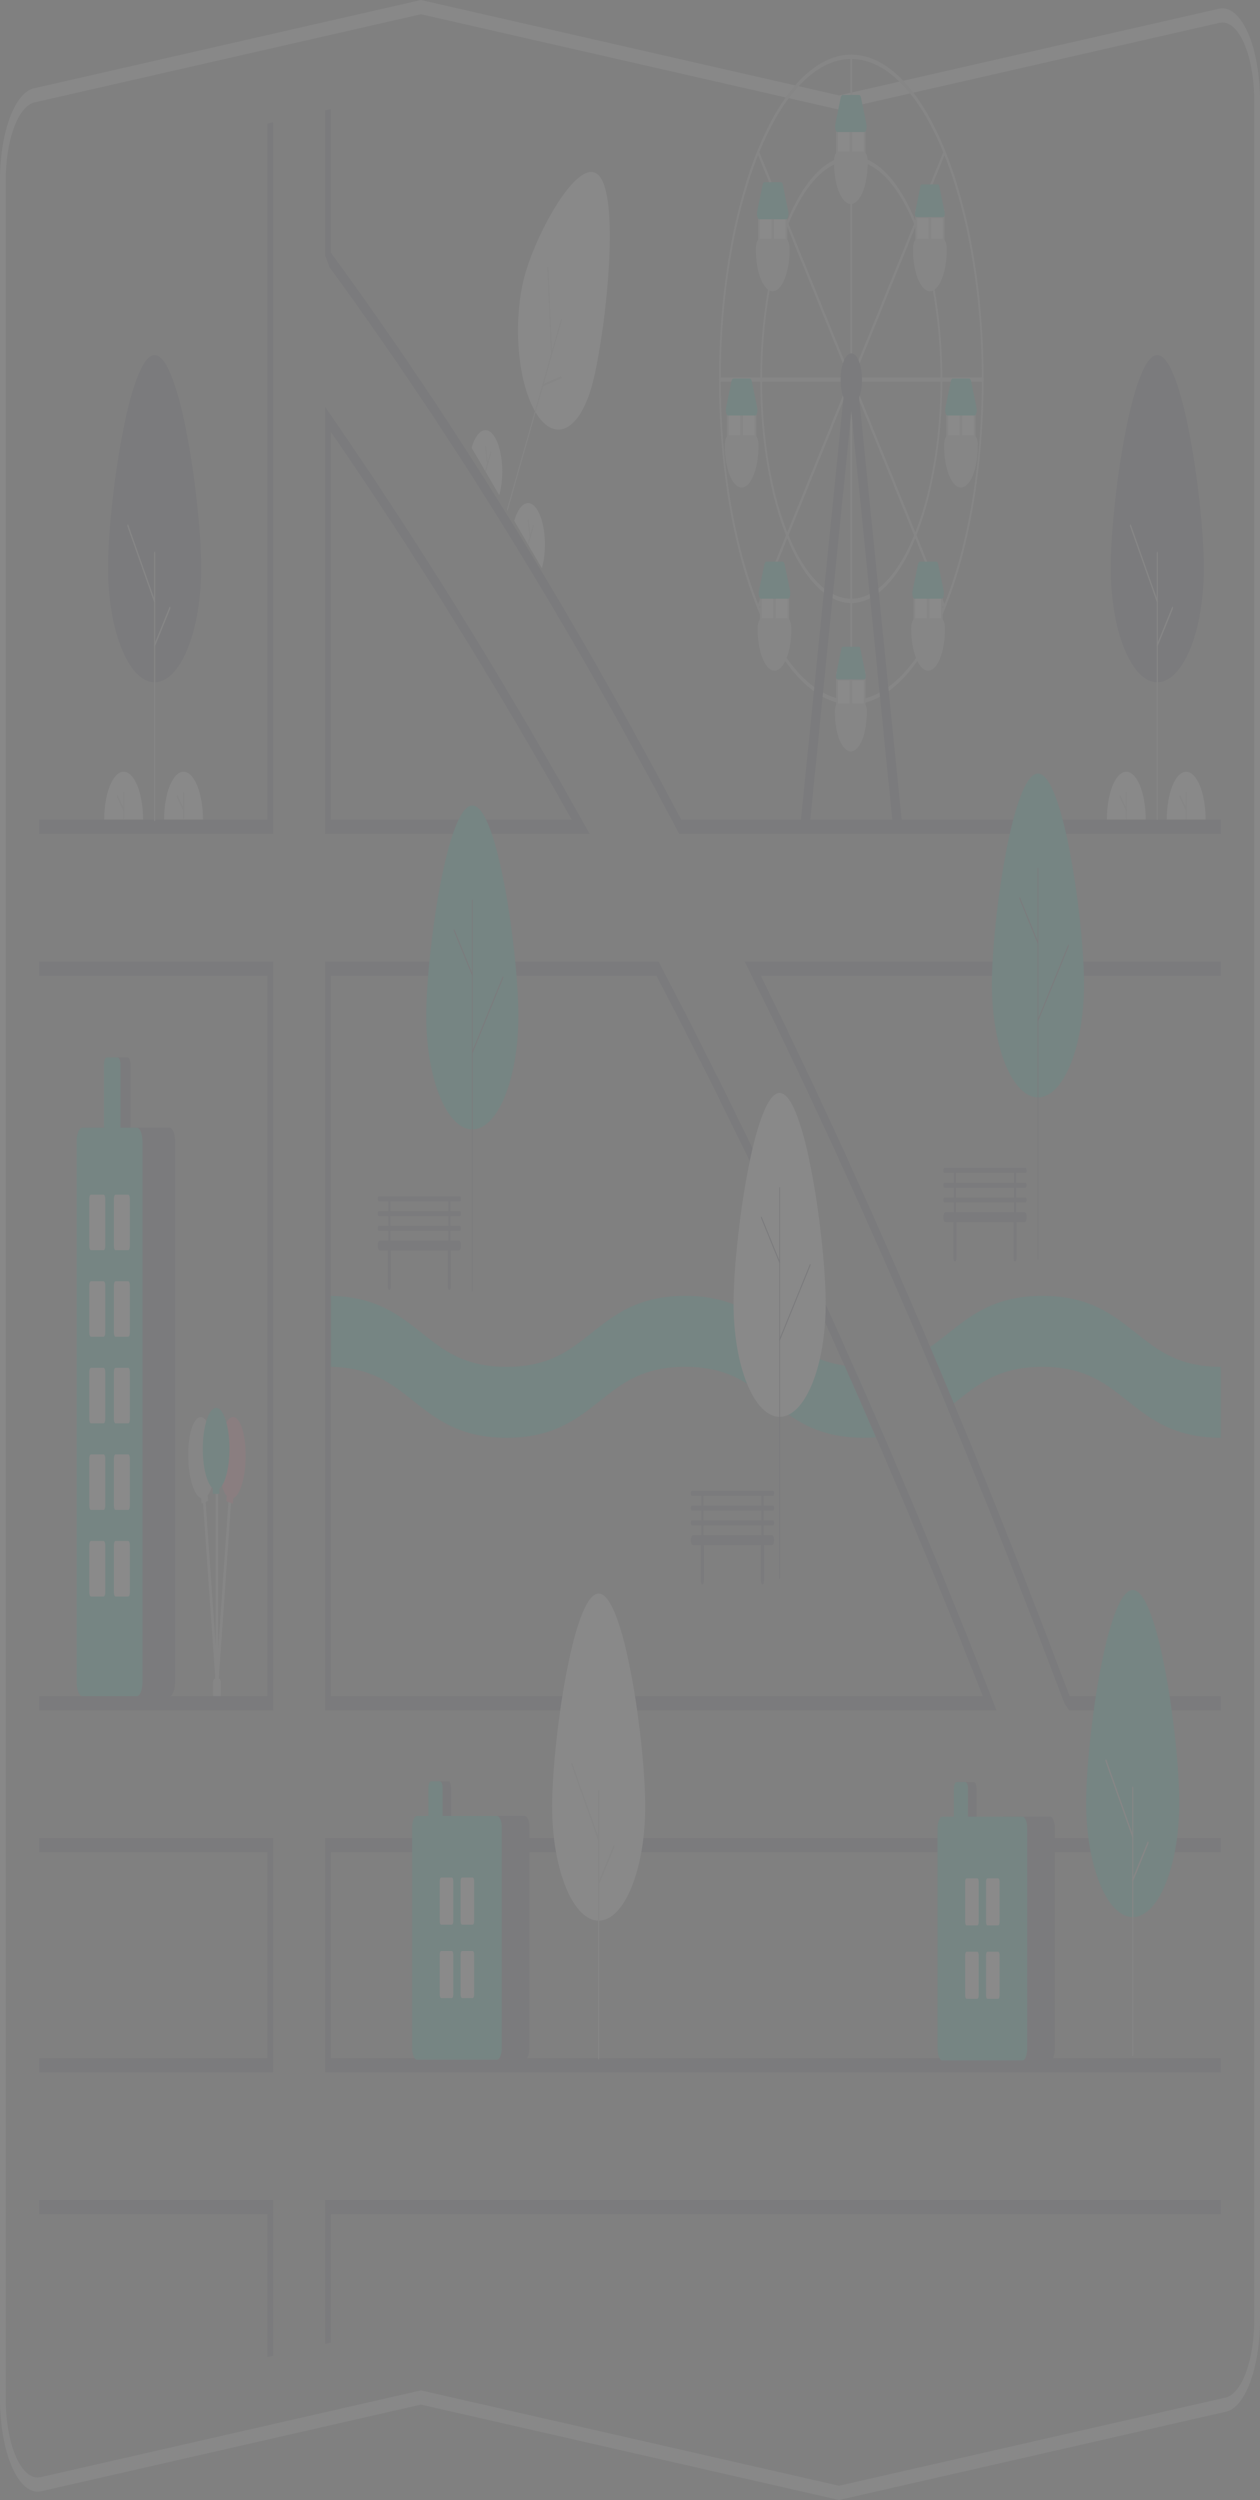 <svg width="366" height="726" viewBox="0 0 366 726" fill="none" xmlns="http://www.w3.org/2000/svg">
<rect x="0" y="0" width="366" height="726" fill="#808080" stroke="none"/>
<g opacity="0.08" clip-path="url(#clip0_7_390)">
<path d="M63.605 493.172H62.441C62.287 493.171 62.139 493.021 62.03 492.753C61.92 492.485 61.859 492.122 61.859 491.743V488.884C61.859 488.505 61.92 488.142 62.03 487.874C62.139 487.606 62.287 487.455 62.441 487.455H63.605C63.76 487.455 63.907 487.606 64.017 487.874C64.126 488.142 64.187 488.505 64.187 488.884V491.743C64.187 492.122 64.126 492.485 64.017 492.753C63.907 493.021 63.76 493.171 63.605 493.172Z" fill="#CCCCCC"/>
<path d="M63.045 490.022C63.023 490.022 63.001 490.018 62.979 490.008C62.929 489.987 62.881 489.942 62.837 489.875C62.794 489.808 62.757 489.721 62.728 489.619C62.698 489.517 62.677 489.402 62.666 489.279C62.655 489.157 62.654 489.031 62.662 488.908L66.5 434.077C66.518 433.829 66.575 433.609 66.659 433.464C66.743 433.32 66.846 433.263 66.947 433.305C67.048 433.348 67.138 433.487 67.198 433.692C67.257 433.897 67.281 434.151 67.264 434.4L63.427 489.231C63.411 489.452 63.365 489.653 63.295 489.797C63.225 489.942 63.136 490.022 63.045 490.022Z" fill="#CCCCCC"/>
<path d="M63.044 490.022C62.953 490.022 62.864 489.942 62.794 489.797C62.724 489.653 62.678 489.452 62.662 489.231L58.825 434.4C58.808 434.151 58.832 433.897 58.891 433.692C58.951 433.487 59.041 433.348 59.142 433.305C59.243 433.263 59.346 433.32 59.43 433.464C59.514 433.609 59.572 433.829 59.59 434.077L63.427 488.908C63.436 489.031 63.434 489.157 63.423 489.279C63.412 489.402 63.391 489.517 63.361 489.619C63.332 489.721 63.295 489.808 63.252 489.875C63.209 489.942 63.16 489.987 63.11 490.008C63.088 490.018 63.066 490.022 63.044 490.022Z" fill="#CCCCCC"/>
<path d="M71.306 424.691C71.68 418.184 70.265 412.313 68.145 411.579C66.025 410.844 64.003 415.523 63.629 422.03C63.313 427.518 64.273 432.54 65.853 434.424L65.763 435.988L67.682 436.653L67.772 435.089C69.502 434.353 70.99 430.179 71.306 424.691Z" fill="#FF6584"/>
<path d="M62.394 421.73C61.935 415.256 59.853 410.739 57.743 411.641C55.634 412.543 54.297 418.523 54.756 424.997C55.143 430.457 56.685 434.511 58.424 435.11L58.535 436.666L60.444 435.85L60.334 434.293C61.888 432.286 62.781 427.19 62.394 421.73Z" fill="#CCCCCC"/>
<path d="M63.023 488.884C62.92 488.884 62.822 488.784 62.749 488.605C62.676 488.426 62.635 488.184 62.635 487.931V431.565C62.635 431.439 62.644 431.314 62.664 431.198C62.683 431.081 62.711 430.975 62.748 430.886C62.783 430.796 62.827 430.725 62.874 430.677C62.921 430.629 62.972 430.604 63.023 430.604C63.074 430.604 63.125 430.629 63.172 430.677C63.22 430.725 63.263 430.796 63.299 430.886C63.335 430.975 63.363 431.081 63.383 431.198C63.402 431.314 63.411 431.439 63.411 431.565V487.931C63.411 488.184 63.37 488.426 63.297 488.605C63.225 488.784 63.126 488.884 63.023 488.884Z" fill="#CCCCCC"/>
<path d="M66.659 420.738C66.659 414.166 64.924 408.839 62.783 408.839C60.642 408.839 58.906 414.166 58.906 420.738C58.906 426.28 60.142 430.924 61.813 432.247V433.826H63.752V432.247C65.423 430.924 66.659 426.28 66.659 420.738Z" fill="#00BFA6"/>
<path d="M243.721 726L243.643 725.982L122.28 698.299L11.92 723.472C10.409 723.817 8.885 723.383 7.446 722.2C6.006 721.016 4.683 719.107 3.561 716.597C2.439 714.086 1.543 711.028 0.93 707.618C0.317 704.209 -6.5707e-06 700.522 -3.10149e-05 696.795V52.311C-0.011 45.627 1 39.175 2.834 34.235C4.668 29.295 7.19 26.225 9.902 25.634L122.28 0L122.358 0.018L243.721 27.701L354.079 2.528C355.591 2.183 357.115 2.617 358.554 3.8C359.994 4.984 361.317 6.893 362.439 9.403C363.56 11.914 364.457 14.972 365.07 18.382C365.683 21.791 366 25.478 366 29.205V673.688C366.011 680.373 365 686.824 363.166 691.765C361.332 696.705 358.81 699.775 356.098 700.366L243.721 726ZM122.28 694.159L122.358 694.177L243.72 721.86L355.943 696.262C358.237 695.762 360.372 693.164 361.923 688.984C363.475 684.803 364.331 679.345 364.321 673.688V29.205C364.321 26.051 364.053 22.932 363.534 20.047C363.016 17.162 362.257 14.574 361.308 12.45C360.359 10.325 359.239 8.71 358.021 7.709C356.803 6.707 355.514 6.34 354.235 6.632L243.721 31.841L243.643 31.823L122.28 4.14L10.057 29.738C7.763 30.238 5.628 32.836 4.077 37.016C2.525 41.196 1.669 46.655 1.679 52.311V696.795C1.679 699.949 1.947 703.068 2.466 705.953C2.984 708.838 3.743 711.426 4.692 713.55C5.641 715.675 6.761 717.29 7.979 718.292C9.197 719.293 10.486 719.66 11.765 719.368L122.28 694.159Z" fill="#E6E6E6"/>
<path d="M349.686 164.945C349.686 146.618 343.632 103.13 336.163 103.13C328.694 103.13 322.64 146.618 322.64 164.945C322.642 173.749 324.068 182.189 326.603 188.412C329.139 194.635 332.578 198.131 336.163 198.131C339.748 198.131 343.186 194.635 345.722 188.412C348.258 182.189 349.684 173.749 349.686 164.945Z" fill="#3F3D56"/>
<path d="M336.163 238.477C336.122 238.477 336.083 238.437 336.054 238.366C336.025 238.294 336.008 238.198 336.008 238.097V160.58C336.009 160.48 336.025 160.384 336.054 160.313C336.083 160.242 336.122 160.203 336.163 160.203C336.204 160.203 336.243 160.242 336.272 160.313C336.301 160.384 336.317 160.48 336.318 160.58V238.097C336.318 238.147 336.314 238.196 336.306 238.242C336.298 238.288 336.287 238.33 336.272 238.366C336.258 238.401 336.241 238.429 336.222 238.448C336.203 238.467 336.183 238.477 336.163 238.477Z" fill="#CCCCCC"/>
<path d="M336.163 175.063C336.141 175.063 336.119 175.052 336.099 175.029C336.078 175.007 336.061 174.973 336.046 174.932L328.268 152.908C328.242 152.832 328.228 152.733 328.231 152.633C328.234 152.533 328.253 152.439 328.284 152.374C328.315 152.308 328.356 152.275 328.396 152.282C328.437 152.289 328.475 152.335 328.502 152.411L336.28 174.435C336.299 174.49 336.312 174.557 336.316 174.629C336.32 174.701 336.316 174.775 336.304 174.841C336.291 174.907 336.271 174.963 336.247 175.003C336.222 175.042 336.193 175.063 336.163 175.063Z" fill="#CCCCCC"/>
<path d="M336.163 187.773C336.132 187.773 336.102 187.751 336.077 187.709C336.052 187.668 336.032 187.608 336.02 187.539C336.008 187.47 336.005 187.393 336.011 187.32C336.017 187.246 336.032 187.178 336.054 187.125L340.473 176.274C340.487 176.238 340.504 176.21 340.523 176.191C340.542 176.172 340.562 176.162 340.582 176.162C340.603 176.162 340.623 176.172 340.641 176.191C340.66 176.21 340.677 176.238 340.692 176.274C340.706 176.309 340.717 176.351 340.725 176.397C340.733 176.443 340.737 176.492 340.737 176.542C340.737 176.592 340.733 176.641 340.725 176.687C340.717 176.733 340.706 176.775 340.692 176.81L336.272 187.662C336.258 187.698 336.241 187.726 336.222 187.745C336.203 187.764 336.183 187.774 336.163 187.773Z" fill="#CCCCCC"/>
<path d="M321.516 237.974C321.516 234.297 322.111 230.771 323.169 228.171C324.228 225.571 325.664 224.111 327.161 224.111C328.659 224.111 330.095 225.571 331.154 228.171C332.212 230.771 332.807 234.297 332.807 237.974" fill="#F2F2F2"/>
<path d="M327.161 237.974C327.121 237.974 327.082 237.934 327.054 237.864C327.025 237.794 327.009 237.698 327.009 237.599V230.293C327.009 230.194 327.025 230.098 327.054 230.028C327.082 229.958 327.121 229.918 327.161 229.918C327.202 229.918 327.241 229.958 327.269 230.028C327.298 230.098 327.314 230.194 327.314 230.293V237.599C327.314 237.698 327.298 237.794 327.269 237.864C327.241 237.934 327.202 237.974 327.161 237.974Z" fill="#CCCCCC"/>
<path d="M327.161 235.463C327.125 235.463 327.09 235.431 327.062 235.373L325.231 231.514C325.216 231.482 325.203 231.443 325.194 231.399C325.185 231.355 325.18 231.307 325.178 231.258C325.177 231.209 325.179 231.16 325.186 231.113C325.192 231.066 325.202 231.023 325.215 230.986C325.228 230.948 325.244 230.918 325.262 230.895C325.28 230.873 325.299 230.86 325.319 230.856C325.339 230.852 325.359 230.858 325.378 230.874C325.397 230.889 325.415 230.913 325.43 230.945L327.261 234.804C327.285 234.854 327.301 234.92 327.309 234.995C327.317 235.069 327.315 235.147 327.305 235.219C327.294 235.29 327.274 235.352 327.249 235.396C327.223 235.44 327.193 235.463 327.161 235.463Z" fill="#CCCCCC"/>
<path d="M338.911 237.974C338.911 234.297 339.505 230.771 340.564 228.171C341.623 225.571 343.059 224.111 344.556 224.111C346.053 224.111 347.489 225.571 348.548 228.171C349.607 230.771 350.202 234.297 350.202 237.974" fill="#F2F2F2"/>
<path d="M344.556 237.974C344.516 237.974 344.477 237.934 344.448 237.864C344.42 237.794 344.404 237.698 344.404 237.599V230.293C344.404 230.194 344.42 230.098 344.448 230.028C344.477 229.958 344.516 229.918 344.556 229.918C344.597 229.918 344.635 229.958 344.664 230.028C344.693 230.098 344.709 230.194 344.709 230.293V237.599C344.709 237.698 344.693 237.794 344.664 237.864C344.635 237.934 344.597 237.974 344.556 237.974Z" fill="#CCCCCC"/>
<path d="M344.556 235.463C344.52 235.463 344.484 235.431 344.457 235.373L342.626 231.514C342.595 231.449 342.577 231.357 342.574 231.258C342.571 231.16 342.584 231.062 342.61 230.987C342.636 230.912 342.674 230.865 342.714 230.857C342.754 230.85 342.794 230.881 342.825 230.945L344.656 234.804C344.679 234.854 344.696 234.92 344.704 234.995C344.712 235.069 344.71 235.147 344.699 235.219C344.688 235.29 344.669 235.352 344.643 235.396C344.618 235.44 344.587 235.463 344.556 235.463Z" fill="#CCCCCC"/>
<path d="M171.812 112.455C175.521 99.418 180.015 61.096 174.703 51.982C169.39 42.868 156.282 66.415 152.573 79.452C150.792 85.717 150.097 93.462 150.641 100.984C151.185 108.507 152.924 115.191 155.474 119.566C158.025 123.942 161.179 125.65 164.243 124.317C167.306 122.983 170.029 118.717 171.812 112.455Z" fill="#F2F2F2"/>
<path d="M147.311 148.259C147.282 148.209 147.262 148.133 147.256 148.047C147.249 147.96 147.257 147.872 147.278 147.8L162.966 92.66C162.986 92.588 163.017 92.539 163.052 92.524C163.087 92.509 163.123 92.528 163.153 92.578C163.182 92.629 163.202 92.705 163.208 92.791C163.214 92.877 163.206 92.966 163.186 93.037L147.498 148.178C147.477 148.249 147.446 148.298 147.411 148.313C147.376 148.329 147.34 148.309 147.311 148.259Z" fill="#CCCCCC"/>
<path d="M160.145 103.151C160.129 103.124 160.116 103.089 160.106 103.048C160.096 103.007 160.09 102.962 160.088 102.915L159.013 77.758C159.009 77.671 159.02 77.584 159.042 77.516C159.064 77.448 159.097 77.405 159.132 77.396C159.168 77.387 159.203 77.413 159.231 77.468C159.258 77.523 159.276 77.602 159.28 77.689L160.355 102.846C160.358 102.909 160.353 102.972 160.341 103.029C160.33 103.085 160.312 103.132 160.29 103.164C160.268 103.196 160.242 103.212 160.216 103.21C160.191 103.207 160.166 103.187 160.145 103.151Z" fill="#CCCCCC"/>
<path d="M157.572 112.192C157.551 112.155 157.534 112.102 157.524 112.042C157.515 111.981 157.512 111.915 157.518 111.851C157.524 111.787 157.537 111.729 157.556 111.684C157.575 111.639 157.6 111.609 157.626 111.598L162.966 109.271C162.983 109.263 163.001 109.264 163.018 109.273C163.035 109.282 163.052 109.3 163.066 109.324C163.081 109.349 163.093 109.381 163.103 109.417C163.112 109.454 163.119 109.495 163.122 109.537C163.125 109.58 163.125 109.624 163.121 109.666C163.117 109.709 163.11 109.749 163.1 109.784C163.089 109.82 163.076 109.85 163.061 109.873C163.047 109.897 163.03 109.912 163.012 109.92L157.673 112.246C157.655 112.254 157.637 112.253 157.62 112.244C157.603 112.234 157.587 112.217 157.572 112.192Z" fill="#CCCCCC"/>
<path d="M136.994 130.028C137.739 127.421 138.875 125.646 140.153 125.093C141.431 124.54 142.745 125.254 143.809 127.079C144.872 128.903 145.598 131.689 145.826 134.825C146.054 137.961 145.766 141.191 145.026 143.806" fill="#F2F2F2"/>
<path d="M141.01 136.917C140.981 136.868 140.961 136.793 140.955 136.708C140.949 136.623 140.957 136.535 140.977 136.465L142.456 131.268C142.476 131.198 142.506 131.15 142.541 131.135C142.575 131.12 142.611 131.14 142.64 131.189C142.668 131.238 142.688 131.313 142.694 131.398C142.7 131.482 142.693 131.569 142.673 131.64L141.194 136.837C141.174 136.908 141.143 136.956 141.109 136.971C141.074 136.986 141.038 136.967 141.01 136.917Z" fill="#CCCCCC"/>
<path d="M141.518 135.131C141.492 135.087 141.473 135.021 141.465 134.946L140.944 129.967C140.939 129.925 140.938 129.882 140.941 129.84C140.943 129.797 140.949 129.757 140.958 129.72C140.967 129.683 140.978 129.651 140.992 129.625C141.006 129.599 141.022 129.58 141.039 129.57C141.056 129.559 141.073 129.557 141.091 129.563C141.108 129.569 141.125 129.583 141.14 129.605C141.155 129.627 141.168 129.656 141.178 129.69C141.188 129.724 141.196 129.763 141.2 129.805L141.722 134.784C141.729 134.848 141.727 134.916 141.718 134.978C141.708 135.041 141.691 135.094 141.669 135.132C141.647 135.17 141.62 135.19 141.593 135.19C141.566 135.19 141.54 135.169 141.518 135.131Z" fill="#CCCCCC"/>
<path d="M149.367 151.254C149.735 149.955 150.203 148.847 150.746 147.993C151.288 147.139 151.894 146.557 152.528 146.279C153.162 146 153.813 146.032 154.442 146.372C155.071 146.712 155.667 147.353 156.195 148.259C156.723 149.165 157.173 150.318 157.52 151.652C157.866 152.986 158.102 154.474 158.214 156.032C158.326 157.59 158.311 159.187 158.172 160.731C158.032 162.276 157.769 163.737 157.399 165.032" fill="#F2F2F2"/>
<path d="M153.383 158.143C153.354 158.093 153.335 158.018 153.329 157.933C153.322 157.848 153.33 157.761 153.35 157.69L154.829 152.493C154.849 152.422 154.88 152.374 154.914 152.359C154.949 152.344 154.985 152.363 155.013 152.413C155.042 152.462 155.062 152.538 155.068 152.622C155.074 152.707 155.066 152.795 155.046 152.865L153.567 158.062C153.547 158.133 153.517 158.181 153.482 158.196C153.447 158.211 153.412 158.192 153.383 158.143Z" fill="#CCCCCC"/>
<path d="M153.891 156.357C153.865 156.313 153.847 156.247 153.839 156.171L153.317 151.192C153.309 151.109 153.314 151.021 153.332 150.947C153.35 150.873 153.379 150.82 153.413 150.798C153.447 150.777 153.483 150.789 153.513 150.833C153.543 150.876 153.565 150.947 153.574 151.03L154.095 156.01C154.102 156.074 154.101 156.142 154.091 156.204C154.082 156.266 154.065 156.32 154.042 156.358C154.02 156.396 153.994 156.416 153.967 156.416C153.94 156.415 153.913 156.395 153.891 156.357Z" fill="#CCCCCC"/>
<path d="M247.909 396.821C250.893 403.55 253.857 410.327 256.802 417.152C256.047 417.255 255.262 417.338 254.456 417.4C253.319 417.492 252.135 417.534 250.893 417.534C237.267 417.534 230.351 412.041 223.67 406.724C217.324 401.685 211.332 396.924 199.027 396.924C186.718 396.924 180.726 401.685 174.385 406.724C167.699 412.041 160.783 417.534 147.157 417.534C133.526 417.534 126.614 412.041 119.929 406.724C113.731 401.798 107.868 397.141 96.126 396.934C95.849 396.924 95.572 396.924 95.287 396.924V376.315C95.568 376.315 95.849 376.315 96.126 376.325C109.203 376.541 115.968 381.92 122.514 387.114C128.86 392.163 134.852 396.924 147.157 396.924C159.461 396.924 165.454 392.163 171.799 387.114C178.485 381.807 185.397 376.315 199.027 376.315C212.654 376.315 219.565 381.807 226.251 387.114C231.551 391.329 236.608 395.348 245.303 396.553C246.138 396.677 247.003 396.759 247.909 396.821Z" fill="#00BFA6"/>
<path d="M354.638 396.924V417.534C341.007 417.534 334.095 412.041 327.41 406.724C321.065 401.685 315.072 396.924 302.768 396.924C290.459 396.924 284.466 401.685 278.121 406.724C277.777 407.002 277.428 407.27 277.08 407.548C276.484 408.022 275.88 408.496 275.267 408.96C272.951 403.385 270.626 397.858 268.292 392.38C268.943 391.988 269.572 391.576 270.194 391.154C272.044 389.896 273.777 388.516 275.54 387.114C282.225 381.807 289.137 376.315 302.768 376.315C316.398 376.315 323.31 381.807 329.995 387.114C336.341 392.163 342.333 396.924 354.638 396.924Z" fill="#00BFA6"/>
<path d="M169.176 238.427C145.684 196.415 120.966 156.577 95.715 120.026L94.447 118.192V242.157H171.262L169.176 238.427ZM96.126 238.036V125.415C120.147 160.307 143.669 198.167 166.101 238.036H96.126ZM288.071 493.191C277.911 467.254 267.488 441.908 256.802 417.152C253.856 410.32 250.892 403.543 247.909 396.821C229.709 355.767 210.909 316.722 191.511 279.687L191.284 279.254H94.447V496.684H289.439L288.071 493.191ZM96.126 492.562V283.376H190.709C209.414 319.103 227.612 356.828 245.303 396.553C248.375 403.447 251.426 410.396 254.456 417.4C265.048 441.842 275.393 466.897 285.49 492.562H96.126ZM288.071 493.191C277.911 467.254 267.488 441.908 256.802 417.152C253.856 410.32 250.892 403.543 247.909 396.821C229.709 355.767 210.909 316.722 191.511 279.687L191.284 279.254H94.447V496.684H289.439L288.071 493.191ZM96.126 492.562V283.376H190.709C209.414 319.103 227.612 356.828 245.303 396.553C248.375 403.447 251.426 410.396 254.456 417.4C265.048 441.842 275.393 466.897 285.49 492.562H96.126ZM169.176 238.427C145.684 196.415 120.966 156.577 95.715 120.026L94.447 118.192V242.157H171.262L169.176 238.427ZM96.126 238.036V125.415C120.147 160.307 143.669 198.167 166.101 238.036H96.126ZM169.176 238.427C145.684 196.415 120.966 156.577 95.715 120.026L94.447 118.192V242.157H171.262L169.176 238.427ZM96.126 238.036V125.415C120.147 160.307 143.669 198.167 166.101 238.036H96.126ZM288.071 493.191C277.911 467.254 267.488 441.908 256.802 417.152C253.856 410.32 250.892 403.543 247.909 396.821C229.709 355.767 210.909 316.722 191.511 279.687L191.284 279.254H94.447V496.684H289.439L288.071 493.191ZM96.126 492.562V283.376H190.709C209.414 319.103 227.612 356.828 245.303 396.553C248.375 403.447 251.426 410.396 254.456 417.4C265.048 441.842 275.393 466.897 285.49 492.562H96.126ZM11.363 533.781V537.903H77.661V597.67H11.363V601.792H79.339V533.781H11.363ZM94.447 638.889V680.654L96.126 680.273V643.011H354.638V638.889H94.447ZM354.638 537.903V533.781H94.447V601.792H354.638V597.67H96.126V537.903H354.638ZM197.873 238.036C165.669 177.036 131.659 122.011 96.126 73.418V31.683L94.447 32.065V74.122L95.74 77.612C131.128 126.073 165 180.929 197.076 241.725L197.302 242.157H354.638V238.036H197.873ZM77.661 238.036H11.363V242.157H79.339V35.507L77.661 35.888V238.036ZM354.638 279.254H216.321L218.13 282.902C235.16 317.31 251.881 353.802 268.292 392.38C270.626 397.862 272.951 403.389 275.267 408.96C286.8 436.628 298.107 465.2 309.189 494.675L310.572 496.684H354.638V492.562H310.678C299.717 463.379 288.517 435.041 277.08 407.548C274.793 402.046 272.498 396.581 270.194 391.153C254.137 353.325 237.738 317.399 220.996 283.376H354.638V279.254ZM11.363 638.889V643.011H77.661V684.477L79.339 684.096V638.889H11.363ZM11.363 279.254V283.376H77.661V492.562H11.363V496.684H79.339V279.254H11.363ZM169.176 238.427C145.684 196.415 120.966 156.577 95.715 120.026L94.447 118.192V242.157H171.262L169.176 238.427ZM96.126 238.036V125.415C120.147 160.307 143.669 198.167 166.101 238.036H96.126ZM288.071 493.191C277.911 467.254 267.488 441.908 256.802 417.152C253.856 410.32 250.892 403.543 247.909 396.821C229.709 355.767 210.909 316.722 191.511 279.687L191.284 279.254H94.447V496.684H289.439L288.071 493.191ZM96.126 492.562V283.376H190.709C209.414 319.103 227.612 356.828 245.303 396.553C248.375 403.447 251.426 410.396 254.456 417.4C265.048 441.842 275.393 466.897 285.49 492.562H96.126ZM169.176 238.427C145.684 196.415 120.966 156.577 95.715 120.026L94.447 118.192V242.157H171.262L169.176 238.427ZM96.126 238.036V125.415C120.147 160.307 143.669 198.167 166.101 238.036H96.126ZM288.071 493.191C277.911 467.254 267.488 441.908 256.802 417.152C253.856 410.32 250.892 403.543 247.909 396.821C229.709 355.767 210.909 316.722 191.511 279.687L191.284 279.254H94.447V496.684H289.439L288.071 493.191ZM96.126 492.562V283.376H190.709C209.414 319.103 227.612 356.828 245.303 396.553C248.375 403.447 251.426 410.396 254.456 417.4C265.048 441.842 275.393 466.897 285.49 492.562H96.126Z" fill="#3F3D56"/>
<path d="M213.081 378.595C213.081 360.447 219.072 317.382 226.463 317.382C233.854 317.382 239.846 360.447 239.846 378.595C239.846 387.31 238.436 395.669 235.926 401.831C233.417 407.994 230.013 411.456 226.463 411.456C222.914 411.456 219.51 407.994 217.001 401.831C214.491 395.669 213.081 387.31 213.081 378.595Z" fill="#F2F2F2"/>
<path d="M226.463 458.541C226.449 458.541 226.435 458.534 226.421 458.52C226.408 458.507 226.396 458.487 226.386 458.462C226.375 458.437 226.367 458.407 226.362 458.374C226.356 458.341 226.353 458.306 226.353 458.271V344.979C226.353 344.907 226.365 344.838 226.386 344.788C226.406 344.737 226.434 344.709 226.463 344.709C226.493 344.709 226.52 344.737 226.541 344.788C226.562 344.838 226.573 344.907 226.573 344.979V458.271C226.573 458.306 226.571 458.341 226.565 458.374C226.559 458.407 226.551 458.437 226.541 458.462C226.531 458.487 226.519 458.507 226.505 458.52C226.492 458.534 226.478 458.541 226.463 458.541Z" fill="#3F3D56"/>
<path d="M226.463 366.851C226.449 366.851 226.435 366.844 226.421 366.83C226.408 366.817 226.396 366.797 226.386 366.772L221.089 353.765C221.079 353.74 221.07 353.711 221.065 353.678C221.059 353.645 221.057 353.61 221.057 353.574C221.057 353.539 221.059 353.504 221.065 353.471C221.07 353.438 221.079 353.408 221.089 353.383C221.099 353.358 221.111 353.338 221.124 353.325C221.138 353.311 221.152 353.304 221.167 353.304C221.181 353.304 221.195 353.311 221.209 353.325C221.222 353.338 221.234 353.358 221.244 353.383L226.541 366.389C226.557 366.427 226.567 366.475 226.571 366.528C226.575 366.58 226.573 366.634 226.565 366.684C226.557 366.733 226.543 366.775 226.524 366.805C226.506 366.835 226.485 366.851 226.463 366.851Z" fill="#3F3D56"/>
<path d="M226.463 389.367C226.442 389.367 226.42 389.351 226.402 389.321C226.384 389.292 226.37 389.249 226.362 389.2C226.353 389.151 226.351 389.096 226.355 389.044C226.36 388.991 226.37 388.943 226.385 388.906L235.256 367.124C235.266 367.099 235.278 367.079 235.292 367.066C235.305 367.052 235.319 367.045 235.334 367.045C235.348 367.045 235.362 367.052 235.376 367.066C235.389 367.079 235.401 367.099 235.412 367.124C235.422 367.149 235.43 367.179 235.435 367.212C235.441 367.245 235.444 367.28 235.444 367.315C235.444 367.351 235.441 367.386 235.435 367.419C235.43 367.452 235.422 367.481 235.412 367.506L226.541 389.288C226.531 389.313 226.519 389.333 226.505 389.346C226.492 389.36 226.478 389.367 226.463 389.367Z" fill="#3F3D56"/>
<path d="M288.117 285.853C288.117 267.705 294.108 224.639 301.499 224.639C308.89 224.639 314.882 267.704 314.882 285.853C314.88 294.564 313.469 302.917 310.959 309.076C308.45 315.234 305.047 318.693 301.499 318.693C297.952 318.693 294.549 315.234 292.039 309.076C289.53 302.917 288.119 294.564 288.117 285.853Z" fill="#00BFA6"/>
<path d="M301.499 365.799C301.485 365.799 301.471 365.792 301.457 365.778C301.444 365.764 301.432 365.744 301.422 365.719C301.411 365.694 301.403 365.665 301.398 365.632C301.392 365.599 301.389 365.564 301.389 365.528V252.236C301.389 252.165 301.401 252.096 301.422 252.045C301.442 251.995 301.47 251.966 301.499 251.966C301.529 251.966 301.557 251.995 301.577 252.045C301.598 252.096 301.61 252.165 301.61 252.236V365.528C301.61 365.564 301.607 365.599 301.601 365.632C301.596 365.665 301.587 365.694 301.577 365.719C301.567 365.744 301.555 365.764 301.542 365.778C301.528 365.792 301.514 365.799 301.499 365.799Z" fill="#3F3D56"/>
<path d="M301.499 274.108C301.485 274.108 301.471 274.101 301.457 274.088C301.444 274.074 301.432 274.054 301.422 274.029L296.125 261.023C296.104 260.972 296.093 260.904 296.093 260.832C296.093 260.76 296.104 260.692 296.125 260.641C296.146 260.59 296.174 260.562 296.203 260.562C296.232 260.562 296.26 260.59 296.281 260.641L301.577 273.647C301.593 273.685 301.603 273.733 301.607 273.785C301.612 273.838 301.609 273.892 301.601 273.941C301.593 273.991 301.579 274.033 301.561 274.063C301.543 274.092 301.521 274.108 301.499 274.108Z" fill="#3F3D56"/>
<path d="M301.499 296.624C301.478 296.624 301.456 296.608 301.438 296.579C301.42 296.549 301.406 296.507 301.398 296.457C301.389 296.408 301.387 296.354 301.392 296.301C301.396 296.249 301.406 296.201 301.422 296.163L310.292 274.382C310.313 274.332 310.341 274.304 310.37 274.304C310.399 274.304 310.427 274.332 310.447 274.383C310.468 274.433 310.479 274.502 310.479 274.573C310.479 274.645 310.468 274.713 310.448 274.764L301.577 296.545C301.567 296.57 301.555 296.59 301.542 296.604C301.528 296.617 301.514 296.624 301.499 296.624Z" fill="#3F3D56"/>
<path d="M123.816 295.127C123.816 276.979 129.807 233.914 137.198 233.914C144.589 233.914 150.581 276.979 150.581 295.127C150.581 303.842 149.171 312.2 146.661 318.363C144.152 324.525 140.748 327.988 137.198 327.988C133.649 327.988 130.245 324.525 127.736 318.363C125.226 312.2 123.816 303.842 123.816 295.127Z" fill="#00BFA6"/>
<path d="M137.198 375.073C137.184 375.073 137.17 375.066 137.156 375.052C137.143 375.039 137.131 375.019 137.121 374.994C137.11 374.969 137.102 374.939 137.097 374.906C137.091 374.873 137.088 374.838 137.088 374.803V261.511C137.088 261.439 137.1 261.37 137.121 261.32C137.141 261.269 137.169 261.24 137.198 261.24C137.228 261.24 137.256 261.269 137.276 261.32C137.297 261.37 137.308 261.439 137.308 261.511V374.803C137.308 374.838 137.306 374.873 137.3 374.906C137.295 374.939 137.286 374.969 137.276 374.994C137.266 375.019 137.254 375.039 137.241 375.052C137.227 375.066 137.213 375.073 137.198 375.073Z" fill="#3F3D56"/>
<path d="M137.198 283.382C137.184 283.382 137.17 283.375 137.156 283.362C137.143 283.348 137.131 283.328 137.121 283.303L131.824 270.297C131.814 270.272 131.805 270.242 131.8 270.21C131.794 270.177 131.792 270.142 131.792 270.106C131.792 270.071 131.794 270.036 131.8 270.003C131.805 269.97 131.814 269.94 131.824 269.915C131.834 269.89 131.846 269.87 131.859 269.857C131.873 269.843 131.887 269.836 131.902 269.836C131.916 269.836 131.93 269.843 131.944 269.857C131.957 269.87 131.969 269.89 131.979 269.915L137.276 282.921C137.292 282.959 137.302 283.007 137.306 283.06C137.311 283.112 137.308 283.166 137.3 283.216C137.292 283.265 137.278 283.307 137.259 283.337C137.241 283.367 137.22 283.382 137.198 283.382Z" fill="#3F3D56"/>
<path d="M137.198 305.898C137.177 305.898 137.155 305.883 137.137 305.853C137.119 305.823 137.105 305.781 137.097 305.732C137.088 305.682 137.086 305.628 137.09 305.576C137.095 305.523 137.105 305.475 137.121 305.437L145.991 283.656C146.012 283.606 146.04 283.577 146.069 283.577C146.098 283.577 146.126 283.606 146.146 283.656C146.167 283.707 146.179 283.776 146.179 283.847C146.179 283.919 146.167 283.987 146.147 284.038L137.276 305.819C137.266 305.844 137.254 305.864 137.241 305.878C137.227 305.892 137.213 305.898 137.198 305.898Z" fill="#3F3D56"/>
<path d="M247.284 204.591C239.683 204.591 232.253 199.056 225.933 188.687C219.613 178.318 214.687 163.58 211.779 146.337C208.87 129.094 208.109 110.121 209.592 91.816C211.075 73.511 214.735 56.696 220.109 43.499C225.484 30.302 232.332 21.314 239.786 17.673C247.241 14.032 254.968 15.901 261.991 23.043C269.013 30.186 275.015 42.281 279.238 57.799C283.46 73.317 285.714 91.562 285.714 110.225C285.703 135.244 281.65 159.23 274.446 176.921C267.241 194.611 257.473 204.562 247.284 204.591ZM247.284 17.127C239.785 17.127 232.455 22.587 226.22 32.817C219.985 43.047 215.125 57.587 212.255 74.598C209.386 91.61 208.635 110.329 210.098 128.388C211.561 146.447 215.172 163.036 220.474 176.056C225.777 189.076 232.532 197.943 239.887 201.535C247.242 205.127 254.865 203.284 261.793 196.237C268.721 189.191 274.643 177.258 278.809 161.948C282.975 146.638 285.199 128.639 285.199 110.225C285.187 85.543 281.189 61.879 274.081 44.425C266.973 26.972 257.336 17.155 247.284 17.127Z" fill="#CCCCCC"/>
<path d="M247.284 103.259C247.215 103.259 247.15 103.192 247.102 103.073C247.053 102.955 247.026 102.793 247.026 102.626V16.493C247.026 16.326 247.053 16.164 247.102 16.046C247.15 15.927 247.215 15.86 247.284 15.86C247.352 15.86 247.418 15.927 247.466 16.046C247.515 16.164 247.542 16.326 247.542 16.493V102.626C247.542 102.793 247.515 102.955 247.466 103.073C247.418 103.192 247.352 103.259 247.284 103.259Z" fill="#CCCCCC"/>
<path d="M285.456 110.859H250.379C250.311 110.859 250.245 110.792 250.197 110.673C250.148 110.554 250.121 110.393 250.121 110.225C250.121 110.057 250.148 109.896 250.197 109.778C250.245 109.659 250.311 109.592 250.379 109.592H285.456C285.525 109.592 285.59 109.659 285.639 109.778C285.687 109.896 285.714 110.057 285.714 110.225C285.714 110.393 285.687 110.554 285.639 110.673C285.59 110.792 285.525 110.859 285.456 110.859Z" fill="#CCCCCC"/>
<path d="M244.189 110.859H209.128C209.06 110.859 208.994 110.792 208.946 110.673C208.897 110.554 208.87 110.393 208.87 110.225C208.87 110.057 208.897 109.896 208.946 109.778C208.994 109.659 209.06 109.592 209.128 109.592H244.189C244.257 109.592 244.323 109.659 244.371 109.778C244.42 109.896 244.447 110.057 244.447 110.225C244.447 110.393 244.42 110.554 244.371 110.673C244.323 110.792 244.257 110.859 244.189 110.859Z" fill="#CCCCCC"/>
<path d="M247.284 204.591C247.215 204.591 247.15 204.524 247.102 204.405C247.053 204.286 247.026 204.125 247.026 203.957V117.825C247.026 117.657 247.053 117.496 247.102 117.377C247.15 117.259 247.215 117.192 247.284 117.192C247.352 117.192 247.418 117.259 247.466 117.377C247.515 117.496 247.542 117.657 247.542 117.825V203.957C247.542 204.125 247.515 204.286 247.466 204.405C247.418 204.524 247.352 204.591 247.284 204.591Z" fill="#CCCCCC"/>
<path d="M249.558 105.712C249.507 105.712 249.457 105.675 249.415 105.606C249.372 105.536 249.339 105.437 249.32 105.321C249.3 105.206 249.295 105.078 249.305 104.955C249.315 104.833 249.34 104.72 249.376 104.631L274.07 43.994C274.119 43.876 274.184 43.81 274.252 43.811C274.32 43.811 274.386 43.878 274.434 43.996C274.482 44.115 274.51 44.275 274.51 44.443C274.51 44.61 274.483 44.771 274.435 44.89L249.74 105.527C249.716 105.586 249.688 105.632 249.657 105.664C249.625 105.696 249.592 105.712 249.558 105.712Z" fill="#CCCCCC"/>
<path d="M245.01 105.712C244.976 105.712 244.942 105.696 244.911 105.664C244.88 105.632 244.851 105.586 244.828 105.527L220.133 44.89C220.085 44.771 220.058 44.61 220.058 44.443C220.058 44.275 220.086 44.115 220.134 43.996C220.182 43.878 220.247 43.811 220.316 43.811C220.384 43.81 220.449 43.876 220.498 43.994L245.192 104.631C245.228 104.72 245.253 104.833 245.263 104.955C245.273 105.078 245.268 105.206 245.248 105.321C245.229 105.437 245.196 105.536 245.153 105.606C245.111 105.675 245.061 105.712 245.01 105.712Z" fill="#CCCCCC"/>
<path d="M274.252 176.642C274.219 176.642 274.185 176.626 274.154 176.594C274.122 176.562 274.094 176.515 274.07 176.456L249.376 115.82C249.328 115.701 249.301 115.54 249.301 115.372C249.301 115.205 249.328 115.044 249.376 114.926C249.425 114.807 249.49 114.74 249.558 114.74C249.626 114.74 249.692 114.806 249.74 114.924L274.435 175.561C274.471 175.649 274.495 175.762 274.505 175.885C274.515 176.008 274.51 176.135 274.491 176.251C274.471 176.367 274.438 176.465 274.396 176.535C274.353 176.605 274.303 176.642 274.252 176.642Z" fill="#CCCCCC"/>
<path d="M220.316 176.642C220.265 176.642 220.215 176.605 220.172 176.535C220.13 176.466 220.097 176.367 220.077 176.251C220.058 176.135 220.053 176.008 220.063 175.885C220.073 175.762 220.097 175.649 220.133 175.561L244.828 114.924C244.876 114.805 244.942 114.739 245.01 114.739C245.078 114.739 245.144 114.805 245.192 114.924C245.241 115.043 245.268 115.204 245.268 115.372C245.268 115.54 245.241 115.701 245.192 115.82L220.498 176.456C220.474 176.515 220.446 176.562 220.414 176.594C220.383 176.626 220.349 176.642 220.316 176.642Z" fill="#CCCCCC"/>
<path d="M247.284 175.141C242.055 175.141 236.944 171.334 232.596 164.201C228.249 157.068 224.86 146.929 222.859 135.068C220.858 123.206 220.335 110.153 221.355 97.561C222.375 84.969 224.893 73.402 228.59 64.323C232.287 55.244 236.998 49.062 242.126 46.557C247.255 44.052 252.57 45.338 257.401 50.251C262.232 55.164 266.361 63.485 269.266 74.16C272.171 84.835 273.721 97.386 273.721 110.225C273.713 127.436 270.925 143.936 265.969 156.106C261.013 168.276 254.293 175.122 247.284 175.141ZM247.284 46.576C242.157 46.576 237.146 50.309 232.883 57.303C228.62 64.297 225.298 74.238 223.336 85.868C221.374 97.498 220.861 110.296 221.861 122.643C222.861 134.989 225.33 146.331 228.955 155.232C232.58 164.134 237.199 170.196 242.227 172.651C247.255 175.107 252.467 173.847 257.204 169.029C261.94 164.212 265.988 156.054 268.837 145.587C271.685 135.12 273.205 122.814 273.205 110.225C273.197 93.35 270.464 77.172 265.605 65.24C260.745 53.307 254.156 46.595 247.284 46.576Z" fill="#CCCCCC"/>
<path d="M247.284 117.825C248.993 117.825 250.379 114.423 250.379 110.225C250.379 106.028 248.993 102.625 247.284 102.625C245.575 102.625 244.189 106.028 244.189 110.225C244.189 114.423 245.575 117.825 247.284 117.825Z" fill="#3F3D56"/>
<path d="M235.301 238.597L232.583 238.791L245.854 107.252L248.321 109.1L235.301 238.597Z" fill="#3F3D56"/>
<path d="M259.266 238.597L261.985 238.791L248.713 107.252L246.247 109.1L259.266 238.597Z" fill="#3F3D56"/>
<path d="M251.411 35.493H242.899V46.893H251.411V35.493Z" fill="#CCCCCC"/>
<path d="M246.768 38.026H243.415V46.893H246.768V38.026Z" fill="white"/>
<path d="M250.895 38.026H247.542V46.893H250.895V38.026Z" fill="white"/>
<path d="M247.155 59.243C245.856 59.239 244.61 57.97 243.691 55.714C242.773 53.459 242.256 50.4 242.255 47.21V46.893C242.255 46.137 242.377 45.413 242.595 44.879C242.812 44.344 243.107 44.044 243.415 44.043H250.895C251.203 44.044 251.498 44.344 251.715 44.879C251.933 45.413 252.055 46.137 252.056 46.893V47.21C252.054 50.4 251.537 53.459 250.619 55.714C249.7 57.97 248.454 59.239 247.155 59.243Z" fill="#CCCCCC"/>
<path d="M251.092 38.343H243.218C243.108 38.343 243 38.274 242.904 38.143C242.808 38.011 242.727 37.822 242.67 37.592C242.612 37.362 242.579 37.1 242.574 36.831C242.569 36.561 242.592 36.293 242.641 36.052L244.189 28.452C244.242 28.188 244.324 27.966 244.426 27.812C244.528 27.657 244.646 27.576 244.766 27.576H249.544C249.664 27.576 249.782 27.657 249.884 27.812C249.986 27.966 250.068 28.188 250.121 28.452L251.669 36.052C251.718 36.293 251.741 36.561 251.736 36.831C251.731 37.1 251.698 37.362 251.64 37.592C251.583 37.822 251.502 38.011 251.406 38.143C251.31 38.274 251.202 38.343 251.092 38.343Z" fill="#00BFA6"/>
<path d="M274.366 60.826H265.854V72.226H274.366V60.826Z" fill="#CCCCCC"/>
<path d="M269.723 63.359H266.37V72.226H269.723V63.359Z" fill="white"/>
<path d="M273.85 63.359H270.497V72.226H273.85V63.359Z" fill="white"/>
<path d="M270.11 84.576C268.811 84.572 267.565 83.303 266.647 81.047C265.728 78.791 265.211 75.733 265.21 72.543V72.226C265.21 71.47 265.332 70.746 265.55 70.212C265.768 69.677 266.063 69.377 266.37 69.376H273.85C274.158 69.377 274.453 69.677 274.67 70.212C274.888 70.746 275.01 71.47 275.011 72.226V72.543C275.009 75.733 274.492 78.791 273.574 81.047C272.655 83.303 271.409 84.572 270.11 84.576Z" fill="#CCCCCC"/>
<path d="M267.721 53.543C267.649 53.542 267.578 53.591 267.517 53.684C267.456 53.777 267.407 53.91 267.375 54.068L265.827 61.668C265.798 61.813 265.784 61.974 265.787 62.135C265.79 62.297 265.809 62.454 265.844 62.592C265.879 62.73 265.927 62.844 265.985 62.922C266.042 63.001 266.107 63.043 266.173 63.043H274.047C274.113 63.043 274.178 63.001 274.235 62.922C274.293 62.844 274.342 62.73 274.376 62.592C274.411 62.454 274.431 62.297 274.434 62.135C274.437 61.974 274.423 61.813 274.393 61.668L272.846 54.068C272.814 53.91 272.764 53.777 272.703 53.684C272.642 53.591 272.571 53.542 272.5 53.543H267.721Z" fill="#00BFA6"/>
<path d="M283.393 117.825H274.882V129.225H283.393V117.825Z" fill="#CCCCCC"/>
<path d="M278.751 120.359H275.398V129.225H278.751V120.359Z" fill="white"/>
<path d="M282.877 120.359H279.524V129.225H282.877V120.359Z" fill="white"/>
<path d="M279.137 141.575C277.838 141.571 276.593 140.302 275.674 138.046C274.755 135.791 274.238 132.732 274.237 129.542V129.225C274.237 128.469 274.36 127.745 274.577 127.211C274.795 126.677 275.09 126.376 275.398 126.375H282.877C283.185 126.376 283.48 126.677 283.698 127.211C283.915 127.745 284.038 128.469 284.038 129.225V129.542C284.037 132.732 283.52 135.791 282.601 138.046C281.682 140.302 280.437 141.571 279.137 141.575Z" fill="#CCCCCC"/>
<path d="M283.074 120.675H275.201C275.091 120.675 274.982 120.606 274.886 120.475C274.79 120.343 274.71 120.154 274.652 119.924C274.594 119.695 274.561 119.433 274.556 119.163C274.551 118.893 274.575 118.625 274.624 118.384L276.171 110.784C276.225 110.52 276.307 110.298 276.409 110.144C276.511 109.989 276.628 109.908 276.748 109.909H281.527C281.647 109.908 281.764 109.989 281.866 110.144C281.968 110.298 282.05 110.52 282.104 110.784L283.651 118.384C283.7 118.625 283.723 118.893 283.718 119.163C283.714 119.433 283.681 119.695 283.623 119.924C283.565 120.154 283.484 120.343 283.388 120.475C283.292 120.606 283.184 120.675 283.074 120.675Z" fill="#00BFA6"/>
<path d="M273.85 171.025H265.339V182.424H273.85V171.025Z" fill="#CCCCCC"/>
<path d="M269.207 173.558H265.854V182.424H269.207V173.558Z" fill="white"/>
<path d="M273.334 173.558H269.981V182.424H273.334V173.558Z" fill="white"/>
<path d="M269.594 194.774C268.295 194.771 267.049 193.502 266.131 191.246C265.212 188.99 264.695 185.931 264.694 182.741V182.424C264.694 181.669 264.816 180.944 265.034 180.41C265.252 179.876 265.547 179.575 265.854 179.574H273.334C273.642 179.575 273.937 179.876 274.154 180.41C274.372 180.944 274.494 181.669 274.495 182.424V182.741C274.493 185.931 273.977 188.99 273.058 191.246C272.139 193.502 270.894 194.771 269.594 194.774Z" fill="#CCCCCC"/>
<path d="M273.531 173.874H265.657C265.547 173.874 265.439 173.806 265.343 173.674C265.247 173.543 265.167 173.353 265.109 173.124C265.051 172.894 265.018 172.632 265.013 172.362C265.008 172.093 265.031 171.824 265.081 171.583L266.628 163.983C266.681 163.719 266.764 163.498 266.866 163.343C266.968 163.188 267.085 163.107 267.205 163.108H271.984C272.103 163.107 272.221 163.188 272.323 163.343C272.425 163.498 272.507 163.719 272.56 163.983L274.108 171.583C274.157 171.824 274.18 172.093 274.175 172.362C274.17 172.632 274.138 172.894 274.08 173.124C274.022 173.353 273.941 173.543 273.845 173.674C273.749 173.806 273.641 173.874 273.531 173.874Z" fill="#00BFA6"/>
<path d="M220.202 72.226H228.714V60.826H220.202V72.226Z" fill="#CCCCCC"/>
<path d="M224.845 72.226H228.198V63.359H224.845V72.226Z" fill="white"/>
<path d="M220.718 72.226H224.071V63.359H220.718V72.226Z" fill="white"/>
<path d="M224.458 84.576C223.159 84.572 221.913 83.303 220.994 81.047C220.076 78.791 219.559 75.733 219.557 72.543V72.226C219.558 71.47 219.68 70.746 219.898 70.212C220.115 69.677 220.41 69.377 220.718 69.376H228.198C228.505 69.377 228.8 69.677 229.018 70.212C229.236 70.746 229.358 71.47 229.358 72.226V72.543C229.357 75.733 228.84 78.791 227.921 81.047C227.003 83.303 225.757 84.572 224.458 84.576Z" fill="#CCCCCC"/>
<path d="M228.395 63.676H220.521C220.411 63.676 220.303 63.607 220.207 63.476C220.111 63.344 220.03 63.155 219.972 62.925C219.915 62.696 219.882 62.434 219.877 62.164C219.872 61.894 219.895 61.626 219.944 61.385L221.492 53.785C221.545 53.521 221.627 53.299 221.729 53.145C221.831 52.99 221.949 52.908 222.068 52.91H226.847C226.967 52.908 227.084 52.99 227.186 53.145C227.288 53.299 227.371 53.521 227.424 53.785L228.971 61.385C229.021 61.626 229.044 61.894 229.039 62.164C229.034 62.434 229.001 62.696 228.943 62.925C228.885 63.155 228.805 63.344 228.709 63.476C228.613 63.607 228.505 63.676 228.395 63.676Z" fill="#00BFA6"/>
<path d="M211.175 129.225H219.686V117.825H211.175V129.225Z" fill="#CCCCCC"/>
<path d="M215.817 129.225H219.17V120.359H215.817V129.225Z" fill="white"/>
<path d="M211.691 129.225H215.044V120.359H211.691V129.225Z" fill="white"/>
<path d="M215.43 141.575C214.131 141.571 212.886 140.302 211.967 138.046C211.048 135.791 210.531 132.732 210.53 129.542V129.225C210.53 128.469 210.653 127.745 210.87 127.211C211.088 126.677 211.383 126.376 211.691 126.375H219.17C219.478 126.376 219.773 126.677 219.991 127.211C220.208 127.745 220.331 128.469 220.331 129.225V129.542C220.329 132.732 219.813 135.791 218.894 138.046C217.975 140.302 216.73 141.571 215.43 141.575Z" fill="#CCCCCC"/>
<path d="M219.367 120.675H211.494C211.384 120.675 211.276 120.606 211.18 120.475C211.084 120.343 211.003 120.154 210.945 119.924C210.887 119.695 210.854 119.433 210.849 119.163C210.844 118.893 210.868 118.625 210.917 118.384L212.464 110.784C212.518 110.52 212.6 110.298 212.702 110.144C212.804 109.989 212.921 109.908 213.041 109.909H217.82C217.94 109.908 218.057 109.989 218.159 110.144C218.261 110.298 218.343 110.52 218.397 110.784L219.944 118.384C219.993 118.625 220.016 118.893 220.012 119.163C220.007 119.433 219.974 119.695 219.916 119.924C219.858 120.154 219.777 120.343 219.681 120.475C219.585 120.606 219.477 120.675 219.367 120.675Z" fill="#00BFA6"/>
<path d="M220.718 182.424H229.229V171.024H220.718V182.424Z" fill="#CCCCCC"/>
<path d="M225.361 182.424H228.714V173.558H225.361V182.424Z" fill="white"/>
<path d="M221.234 182.424H224.587V173.558H221.234V182.424Z" fill="white"/>
<path d="M224.974 194.774C223.674 194.771 222.429 193.502 221.51 191.246C220.591 188.99 220.075 185.931 220.073 182.741V182.424C220.073 181.669 220.196 180.944 220.413 180.41C220.631 179.876 220.926 179.575 221.234 179.574H228.714C229.021 179.575 229.316 179.876 229.534 180.41C229.751 180.944 229.874 181.669 229.874 182.424V182.741C229.873 185.931 229.356 188.99 228.437 191.246C227.519 193.502 226.273 194.771 224.974 194.774Z" fill="#CCCCCC"/>
<path d="M228.91 173.874H221.037C220.927 173.874 220.819 173.806 220.723 173.674C220.627 173.543 220.546 173.353 220.488 173.124C220.43 172.894 220.397 172.632 220.392 172.362C220.388 172.093 220.411 171.824 220.46 171.583L222.007 163.983C222.061 163.719 222.143 163.498 222.245 163.343C222.347 163.188 222.464 163.107 222.584 163.108H227.363C227.483 163.107 227.6 163.188 227.702 163.343C227.804 163.498 227.886 163.719 227.94 163.983L229.487 171.583C229.536 171.824 229.56 172.093 229.555 172.362C229.55 172.632 229.517 172.894 229.459 173.124C229.401 173.353 229.32 173.543 229.224 173.674C229.128 173.806 229.02 173.874 228.91 173.874Z" fill="#00BFA6"/>
<path d="M251.411 195.091H242.899V206.491H251.411V195.091Z" fill="#CCCCCC"/>
<path d="M246.768 197.624H243.415V206.491H246.768V197.624Z" fill="white"/>
<path d="M250.895 197.624H247.542V206.491H250.895V197.624Z" fill="white"/>
<path d="M243.415 204.274C243.176 204.275 242.946 204.508 242.777 204.924C242.608 205.34 242.513 205.903 242.512 206.491V206.807C242.512 208.305 242.631 209.789 242.864 211.174C243.097 212.558 243.439 213.816 243.87 214.876C244.302 215.936 244.814 216.777 245.377 217.35C245.941 217.924 246.545 218.219 247.155 218.219C247.765 218.219 248.369 217.924 248.933 217.35C249.496 216.777 250.008 215.936 250.439 214.876C250.871 213.816 251.213 212.558 251.446 211.174C251.679 209.789 251.798 208.305 251.798 206.807V206.491C251.797 205.903 251.702 205.34 251.533 204.924C251.364 204.508 251.134 204.275 250.895 204.274H243.415Z" fill="#CCCCCC"/>
<path d="M244.766 187.808C244.694 187.807 244.623 187.856 244.562 187.949C244.501 188.042 244.452 188.175 244.42 188.333L242.872 195.933C242.843 196.077 242.829 196.238 242.832 196.4C242.835 196.562 242.854 196.719 242.889 196.857C242.924 196.995 242.972 197.108 243.03 197.187C243.087 197.266 243.152 197.308 243.218 197.307H251.092C251.158 197.308 251.223 197.266 251.28 197.187C251.338 197.108 251.386 196.995 251.421 196.857C251.456 196.719 251.475 196.562 251.478 196.4C251.481 196.238 251.467 196.077 251.438 195.933L249.89 188.333C249.858 188.175 249.809 188.042 249.748 187.949C249.687 187.856 249.616 187.807 249.544 187.808H244.766Z" fill="#00BFA6"/>
<path d="M133.605 353.142C133.682 353.142 133.756 353.067 133.81 352.933C133.865 352.799 133.896 352.617 133.896 352.427C133.896 352.238 133.865 352.056 133.81 351.922C133.756 351.788 133.682 351.713 133.605 351.713H130.84V348.854H133.605C133.682 348.854 133.756 348.779 133.81 348.645C133.865 348.511 133.896 348.329 133.896 348.14C133.896 347.95 133.865 347.768 133.81 347.634C133.756 347.5 133.682 347.425 133.605 347.425H110.031C109.954 347.425 109.88 347.5 109.825 347.634C109.771 347.768 109.74 347.95 109.74 348.14C109.74 348.329 109.771 348.511 109.825 348.645C109.88 348.779 109.954 348.854 110.031 348.854H112.796V351.713H110.031C109.954 351.713 109.88 351.788 109.825 351.922C109.771 352.056 109.74 352.238 109.74 352.427C109.74 352.617 109.771 352.799 109.825 352.933C109.88 353.067 109.954 353.142 110.031 353.142H112.796V356H110.031C109.954 356 109.88 356.076 109.825 356.21C109.771 356.344 109.74 356.525 109.74 356.715C109.74 356.904 109.771 357.086 109.825 357.22C109.88 357.354 109.954 357.43 110.031 357.43H112.796V360.288H110.322C110.168 360.288 110.02 360.439 109.911 360.707C109.802 360.975 109.74 361.338 109.74 361.717C109.74 362.096 109.802 362.46 109.911 362.728C110.02 362.996 110.168 363.146 110.322 363.146H112.677C112.66 363.261 112.651 363.382 112.651 363.504V373.508C112.651 373.793 112.697 374.065 112.778 374.266C112.86 374.467 112.971 374.58 113.087 374.58C113.203 374.58 113.314 374.467 113.396 374.266C113.478 374.065 113.524 373.793 113.524 373.508V363.504C113.523 363.382 113.514 363.261 113.497 363.146H130.139C130.122 363.261 130.113 363.382 130.112 363.504V373.508C130.112 373.793 130.158 374.065 130.24 374.266C130.322 374.467 130.433 374.58 130.549 374.58C130.665 374.58 130.776 374.467 130.857 374.266C130.939 374.065 130.985 373.793 130.985 373.508V363.504C130.985 363.382 130.976 363.261 130.959 363.146H133.314C133.468 363.146 133.616 362.996 133.725 362.728C133.834 362.46 133.896 362.096 133.896 361.717C133.896 361.338 133.834 360.975 133.725 360.707C133.616 360.439 133.468 360.288 133.314 360.288H130.84V357.43H133.605C133.682 357.43 133.756 357.354 133.81 357.22C133.865 357.086 133.896 356.904 133.896 356.715C133.896 356.525 133.865 356.344 133.81 356.21C133.756 356.076 133.682 356 133.605 356H130.84V353.142H133.605ZM113.378 348.854H130.258V351.713H113.378V348.854ZM130.258 360.288H113.378V357.43H130.258V360.288ZM130.258 356H113.378V353.142H130.258V356Z" fill="#3F3D56"/>
<path d="M224.548 438.671C224.625 438.671 224.699 438.596 224.754 438.462C224.809 438.328 224.839 438.146 224.839 437.956C224.839 437.767 224.809 437.585 224.754 437.451C224.699 437.317 224.625 437.242 224.548 437.242H221.783V434.383H224.548C224.625 434.383 224.699 434.308 224.754 434.174C224.809 434.04 224.839 433.858 224.839 433.669C224.839 433.479 224.809 433.297 224.754 433.163C224.699 433.029 224.625 432.954 224.548 432.954H200.975C200.898 432.954 200.824 433.029 200.769 433.163C200.714 433.297 200.684 433.479 200.684 433.669C200.684 433.858 200.714 434.04 200.769 434.174C200.824 434.308 200.898 434.383 200.975 434.383H203.74V437.242H200.975C200.898 437.242 200.824 437.317 200.769 437.451C200.714 437.585 200.684 437.767 200.684 437.956C200.684 438.146 200.714 438.328 200.769 438.462C200.824 438.596 200.898 438.671 200.975 438.671H203.74V441.529H200.975C200.898 441.529 200.824 441.605 200.769 441.739C200.714 441.873 200.684 442.055 200.684 442.244C200.684 442.434 200.714 442.615 200.769 442.749C200.824 442.883 200.898 442.959 200.975 442.959H203.74V445.817H201.266C201.112 445.817 200.963 445.968 200.854 446.236C200.745 446.504 200.684 446.867 200.684 447.246C200.684 447.625 200.745 447.989 200.854 448.257C200.963 448.525 201.112 448.676 201.266 448.676H203.621C203.604 448.79 203.595 448.911 203.594 449.033V459.038C203.594 459.179 203.605 459.318 203.627 459.449C203.649 459.579 203.681 459.698 203.721 459.798C203.762 459.898 203.81 459.977 203.863 460.031C203.916 460.085 203.973 460.113 204.031 460.113C204.088 460.113 204.145 460.085 204.198 460.031C204.251 459.977 204.299 459.898 204.34 459.798C204.38 459.698 204.413 459.579 204.434 459.449C204.456 459.318 204.467 459.179 204.467 459.038V449.033C204.467 448.911 204.458 448.79 204.44 448.676H221.083C221.065 448.79 221.056 448.911 221.056 449.033V459.038C221.056 459.322 221.102 459.595 221.184 459.796C221.266 459.997 221.377 460.109 221.492 460.109C221.608 460.109 221.719 459.997 221.801 459.796C221.883 459.595 221.929 459.322 221.929 459.038V449.033C221.928 448.911 221.919 448.79 221.902 448.676H224.257C224.412 448.676 224.56 448.525 224.669 448.257C224.778 447.989 224.839 447.625 224.839 447.246C224.839 446.867 224.778 446.504 224.669 446.236C224.56 445.968 224.412 445.817 224.257 445.817H221.783V442.959H224.548C224.625 442.959 224.699 442.883 224.754 442.749C224.809 442.615 224.839 442.434 224.839 442.244C224.839 442.055 224.809 441.873 224.754 441.739C224.699 441.605 224.625 441.529 224.548 441.529H221.783V438.671L224.548 438.671ZM204.322 434.383H221.201V437.242H204.322V434.383ZM221.201 445.817H204.322V442.959H221.201V445.817ZM221.201 441.529H204.322V438.671H221.201V441.529Z" fill="#3F3D56"/>
<path d="M297.906 344.898C297.983 344.898 298.057 344.823 298.111 344.689C298.166 344.555 298.197 344.373 298.197 344.183C298.197 343.994 298.166 343.812 298.111 343.678C298.057 343.544 297.983 343.469 297.906 343.469H295.141V340.61H297.906C297.983 340.61 298.057 340.535 298.111 340.401C298.166 340.267 298.197 340.085 298.197 339.896C298.197 339.706 298.166 339.524 298.111 339.39C298.057 339.256 297.983 339.181 297.906 339.181H274.332C274.255 339.181 274.181 339.256 274.127 339.39C274.072 339.524 274.041 339.706 274.041 339.896C274.041 340.085 274.072 340.267 274.127 340.401C274.181 340.535 274.255 340.61 274.332 340.61H277.097V343.469H274.332C274.255 343.469 274.181 343.544 274.127 343.678C274.072 343.812 274.041 343.994 274.041 344.183C274.041 344.373 274.072 344.555 274.127 344.689C274.181 344.823 274.255 344.898 274.332 344.898H277.097V347.757H274.332C274.255 347.757 274.181 347.832 274.127 347.966C274.072 348.1 274.041 348.282 274.041 348.471C274.041 348.661 274.072 348.842 274.127 348.976C274.181 349.11 274.255 349.186 274.332 349.186H277.097V352.044H274.623C274.469 352.045 274.322 352.196 274.213 352.464C274.104 352.732 274.043 353.095 274.043 353.473C274.043 353.852 274.104 354.215 274.213 354.483C274.322 354.751 274.469 354.902 274.623 354.903H276.978C276.961 355.017 276.952 355.138 276.952 355.26V365.265C276.952 365.549 276.998 365.822 277.079 366.023C277.161 366.224 277.272 366.337 277.388 366.337C277.504 366.337 277.615 366.224 277.697 366.023C277.779 365.822 277.825 365.549 277.825 365.265V355.26C277.824 355.138 277.815 355.017 277.798 354.903H294.44C294.423 355.017 294.414 355.138 294.413 355.26V365.265C294.413 365.549 294.459 365.822 294.541 366.023C294.623 366.224 294.734 366.337 294.85 366.337C294.966 366.337 295.077 366.224 295.158 366.023C295.24 365.822 295.286 365.549 295.286 365.265V355.26C295.286 355.138 295.277 355.017 295.26 354.903H297.615C297.691 354.903 297.767 354.867 297.838 354.795C297.909 354.724 297.973 354.618 298.027 354.486C298.081 354.353 298.124 354.195 298.154 354.021C298.183 353.848 298.198 353.661 298.198 353.473C298.198 353.285 298.183 353.099 298.154 352.926C298.124 352.752 298.081 352.594 298.027 352.461C297.973 352.329 297.909 352.223 297.838 352.152C297.767 352.08 297.691 352.044 297.615 352.044H295.141V349.186H297.906C297.983 349.186 298.057 349.11 298.111 348.976C298.166 348.842 298.197 348.661 298.197 348.471C298.197 348.282 298.166 348.1 298.111 347.966C298.057 347.832 297.983 347.757 297.906 347.757H295.141V344.898H297.906ZM277.679 340.61H294.559V343.469H277.679V340.61ZM294.559 352.044H277.679V349.186H294.559V352.044ZM294.559 347.757H277.679V344.898H294.559V347.757Z" fill="#3F3D56"/>
<path d="M187.424 524.58C187.424 506.253 181.369 462.765 173.901 462.765C166.432 462.765 160.378 506.253 160.378 524.58C160.38 533.383 161.806 541.824 164.341 548.047C166.877 554.27 170.316 557.766 173.901 557.766C177.486 557.766 180.924 554.27 183.46 548.047C185.996 541.824 187.422 533.383 187.424 524.58Z" fill="#F2F2F2"/>
<path d="M173.901 598.112C173.86 598.112 173.821 598.072 173.792 598C173.763 597.929 173.746 597.833 173.746 597.732V520.215C173.746 520.165 173.75 520.116 173.758 520.069C173.765 520.023 173.777 519.981 173.791 519.945C173.806 519.91 173.823 519.882 173.841 519.862C173.86 519.843 173.88 519.833 173.901 519.833C173.921 519.833 173.941 519.843 173.96 519.862C173.979 519.882 173.996 519.91 174.01 519.945C174.025 519.981 174.036 520.023 174.044 520.069C174.052 520.116 174.056 520.165 174.055 520.215V597.732C174.055 597.833 174.039 597.929 174.01 598C173.981 598.072 173.942 598.112 173.901 598.112Z" fill="#CCCCCC"/>
<path d="M173.901 534.698C173.879 534.698 173.857 534.686 173.837 534.664C173.816 534.641 173.799 534.608 173.784 534.567L166.006 512.543C165.98 512.467 165.967 512.368 165.97 512.268C165.973 512.168 165.992 512.075 166.023 512.009C166.053 511.943 166.094 511.91 166.134 511.917C166.175 511.924 166.213 511.97 166.24 512.046L174.018 534.069C174.037 534.124 174.05 534.192 174.054 534.264C174.058 534.336 174.054 534.41 174.042 534.476C174.029 534.542 174.009 534.598 173.985 534.638C173.96 534.677 173.931 534.698 173.901 534.698Z" fill="#CCCCCC"/>
<path d="M173.901 547.408C173.87 547.408 173.84 547.386 173.815 547.344C173.789 547.303 173.77 547.243 173.758 547.174C173.746 547.105 173.743 547.028 173.749 546.955C173.755 546.881 173.77 546.813 173.792 546.76L178.211 535.908C178.24 535.837 178.279 535.797 178.32 535.797C178.361 535.798 178.4 535.838 178.429 535.909C178.458 535.98 178.475 536.076 178.475 536.177C178.475 536.278 178.458 536.374 178.429 536.445L174.01 547.297C173.996 547.333 173.979 547.361 173.96 547.38C173.941 547.399 173.921 547.408 173.901 547.408Z" fill="#CCCCCC"/>
<path d="M58.441 164.945C58.441 146.618 52.386 103.13 44.917 103.13C37.449 103.13 31.394 146.618 31.394 164.945C31.396 173.749 32.822 182.189 35.358 188.412C37.894 194.635 41.332 198.131 44.917 198.131C48.502 198.131 51.941 194.635 54.477 188.412C57.013 182.189 58.438 173.749 58.441 164.945Z" fill="#3F3D56"/>
<path d="M44.917 238.477C44.876 238.477 44.837 238.437 44.808 238.366C44.779 238.294 44.763 238.198 44.763 238.097V160.58C44.763 160.48 44.779 160.384 44.808 160.313C44.837 160.242 44.877 160.203 44.917 160.203C44.958 160.203 44.997 160.242 45.026 160.313C45.055 160.384 45.072 160.48 45.072 160.58V238.097C45.072 238.147 45.068 238.196 45.06 238.242C45.052 238.288 45.041 238.33 45.027 238.366C45.012 238.401 44.995 238.429 44.977 238.448C44.958 238.467 44.938 238.477 44.917 238.477Z" fill="#CCCCCC"/>
<path d="M44.917 175.063C44.895 175.063 44.873 175.052 44.853 175.029C44.833 175.007 44.815 174.973 44.8 174.932L37.023 152.908C36.996 152.832 36.983 152.733 36.986 152.633C36.989 152.533 37.008 152.439 37.039 152.374C37.07 152.308 37.11 152.275 37.151 152.282C37.192 152.289 37.23 152.335 37.257 152.411L45.034 174.435C45.054 174.49 45.066 174.557 45.07 174.629C45.075 174.701 45.07 174.775 45.058 174.841C45.046 174.907 45.026 174.963 45.001 175.003C44.976 175.042 44.947 175.063 44.917 175.063Z" fill="#CCCCCC"/>
<path d="M44.917 187.773C44.887 187.773 44.857 187.751 44.831 187.709C44.806 187.668 44.786 187.608 44.775 187.539C44.763 187.47 44.76 187.393 44.766 187.32C44.772 187.246 44.786 187.178 44.808 187.125L49.227 176.274C49.242 176.238 49.259 176.21 49.278 176.191C49.296 176.172 49.316 176.162 49.337 176.162C49.357 176.162 49.377 176.172 49.396 176.191C49.415 176.21 49.432 176.238 49.446 176.274C49.46 176.309 49.472 176.351 49.48 176.397C49.487 176.443 49.491 176.492 49.491 176.542C49.491 176.592 49.487 176.641 49.48 176.687C49.472 176.733 49.46 176.775 49.446 176.81L45.027 187.662C45.012 187.698 44.995 187.726 44.977 187.745C44.958 187.764 44.938 187.774 44.917 187.773Z" fill="#CCCCCC"/>
<path d="M30.27 237.974C30.27 234.297 30.865 230.771 31.924 228.171C32.983 225.571 34.419 224.111 35.916 224.111C37.413 224.111 38.849 225.571 39.908 228.171C40.967 230.771 41.562 234.297 41.562 237.974" fill="#F2F2F2"/>
<path d="M35.916 237.974C35.876 237.974 35.837 237.934 35.808 237.864C35.779 237.794 35.763 237.698 35.763 237.599V230.293C35.763 230.194 35.779 230.098 35.808 230.028C35.837 229.958 35.876 229.918 35.916 229.918C35.956 229.918 35.995 229.958 36.024 230.028C36.053 230.098 36.069 230.194 36.069 230.293V237.599C36.069 237.698 36.053 237.794 36.024 237.864C35.995 237.934 35.956 237.974 35.916 237.974Z" fill="#CCCCCC"/>
<path d="M35.916 235.463C35.879 235.463 35.844 235.431 35.817 235.373L33.986 231.514C33.97 231.482 33.958 231.443 33.949 231.399C33.94 231.355 33.934 231.307 33.933 231.258C33.931 231.209 33.934 231.16 33.94 231.113C33.946 231.066 33.956 231.023 33.969 230.986C33.982 230.948 33.998 230.918 34.016 230.895C34.034 230.873 34.053 230.86 34.073 230.856C34.093 230.852 34.113 230.858 34.133 230.874C34.151 230.889 34.169 230.913 34.184 230.945L36.015 234.804C36.039 234.854 36.056 234.92 36.064 234.995C36.072 235.069 36.07 235.147 36.059 235.219C36.048 235.29 36.029 235.352 36.003 235.396C35.977 235.44 35.947 235.463 35.916 235.463Z" fill="#CCCCCC"/>
<path d="M47.665 237.974C47.665 234.297 48.26 230.771 49.319 228.171C50.377 225.571 51.813 224.111 53.31 224.111C54.808 224.111 56.244 225.571 57.303 228.171C58.361 230.771 58.956 234.297 58.956 237.974" fill="#F2F2F2"/>
<path d="M53.31 237.974C53.27 237.974 53.231 237.934 53.203 237.864C53.174 237.794 53.158 237.698 53.158 237.599V230.293C53.158 230.194 53.174 230.098 53.203 230.028C53.231 229.958 53.27 229.918 53.31 229.918C53.351 229.918 53.39 229.958 53.418 230.028C53.447 230.098 53.463 230.194 53.463 230.293V237.599C53.463 237.698 53.447 237.794 53.418 237.864C53.39 237.934 53.351 237.974 53.31 237.974Z" fill="#CCCCCC"/>
<path d="M53.31 235.463C53.274 235.463 53.239 235.431 53.211 235.373L51.38 231.514C51.35 231.449 51.331 231.357 51.328 231.258C51.325 231.16 51.338 231.062 51.364 230.987C51.391 230.912 51.428 230.865 51.468 230.857C51.508 230.85 51.548 230.881 51.579 230.945L53.41 234.804C53.434 234.854 53.45 234.92 53.458 234.995C53.466 235.069 53.464 235.147 53.454 235.219C53.443 235.29 53.423 235.352 53.398 235.396C53.372 235.44 53.342 235.463 53.31 235.463Z" fill="#CCCCCC"/>
<path d="M342.552 523.55C342.552 505.223 336.497 461.734 329.029 461.734C321.56 461.734 315.505 505.223 315.505 523.55C315.508 532.353 316.933 540.794 319.469 547.017C322.005 553.24 325.443 556.735 329.029 556.735C332.614 556.735 336.052 553.24 338.588 547.017C341.124 540.794 342.55 532.353 342.552 523.55Z" fill="#00BFA6"/>
<path d="M329.029 597.081C328.988 597.081 328.948 597.041 328.919 596.97C328.89 596.899 328.874 596.802 328.874 596.702V519.185C328.874 519.135 328.878 519.085 328.886 519.039C328.893 518.992 328.905 518.95 328.919 518.915C328.933 518.879 328.95 518.851 328.969 518.832C328.988 518.813 329.008 518.803 329.029 518.803C329.049 518.803 329.069 518.813 329.088 518.832C329.107 518.851 329.124 518.879 329.138 518.915C329.153 518.95 329.164 518.992 329.172 519.039C329.18 519.085 329.183 519.135 329.183 519.185V596.702C329.183 596.802 329.167 596.899 329.138 596.97C329.109 597.041 329.07 597.081 329.029 597.081Z" fill="#CCCCCC"/>
<path d="M329.029 533.668C329.007 533.668 328.985 533.656 328.964 533.633C328.944 533.611 328.926 533.578 328.912 533.537L321.134 511.513C321.108 511.437 321.094 511.338 321.097 511.238C321.1 511.137 321.119 511.044 321.15 510.979C321.181 510.913 321.221 510.88 321.262 510.887C321.303 510.893 321.341 510.94 321.368 511.015L329.146 533.039C329.165 533.094 329.178 533.162 329.182 533.234C329.186 533.306 329.182 533.379 329.169 533.445C329.157 533.512 329.137 533.568 329.112 533.607C329.087 533.647 329.058 533.667 329.029 533.668Z" fill="#CCCCCC"/>
<path d="M329.029 546.378C328.998 546.378 328.968 546.356 328.943 546.314C328.917 546.272 328.897 546.213 328.886 546.144C328.874 546.074 328.871 545.998 328.877 545.924C328.883 545.851 328.898 545.783 328.919 545.73L333.339 534.878C333.353 534.843 333.37 534.815 333.389 534.796C333.408 534.777 333.428 534.767 333.448 534.767C333.468 534.767 333.488 534.777 333.507 534.796C333.526 534.815 333.543 534.843 333.557 534.878C333.572 534.913 333.583 534.955 333.591 535.001C333.599 535.047 333.603 535.097 333.603 535.146C333.603 535.196 333.599 535.246 333.591 535.292C333.583 535.338 333.572 535.38 333.557 535.415L329.138 546.267C329.124 546.302 329.107 546.33 329.088 546.349C329.069 546.368 329.049 546.378 329.029 546.378Z" fill="#CCCCCC"/>
<path d="M130.273 529.36H127.653C127.457 529.359 127.27 529.168 127.132 528.829C126.993 528.49 126.916 528.03 126.915 527.55V519.104C126.916 518.624 126.993 518.164 127.132 517.824C127.27 517.485 127.457 517.294 127.653 517.294H130.273C130.469 517.294 130.656 517.485 130.794 517.824C130.932 518.164 131.01 518.624 131.01 519.104V527.55C131.01 528.03 130.932 528.49 130.794 528.829C130.656 529.168 130.469 529.359 130.273 529.36Z" fill="#3F3D56"/>
<path d="M152.386 598.137H138.955C138.585 598.136 138.232 597.775 137.971 597.135C137.709 596.494 137.563 595.625 137.562 594.718V530.767C137.563 529.861 137.709 528.992 137.971 528.351C138.232 527.71 138.585 527.35 138.955 527.349H152.386C152.755 527.35 153.109 527.71 153.37 528.351C153.631 528.992 153.778 529.861 153.778 530.767V594.718C153.778 595.625 153.631 596.494 153.37 597.135C153.109 597.775 152.755 598.136 152.386 598.137Z" fill="#3F3D56"/>
<path d="M144.36 598.137H121.1C120.731 598.136 120.377 597.775 120.116 597.135C119.855 596.494 119.709 595.625 119.708 594.718V530.767C119.709 529.861 119.855 528.992 120.116 528.351C120.377 527.71 120.731 527.35 121.1 527.349H144.36C144.729 527.35 145.083 527.71 145.344 528.351C145.605 528.992 145.752 529.861 145.752 530.767V594.718C145.752 595.625 145.605 596.494 145.344 597.135C145.083 597.775 144.729 598.136 144.36 598.137Z" fill="#00BFA6"/>
<path d="M127.816 529.36H125.195C125 529.359 124.813 529.168 124.675 528.829C124.536 528.49 124.459 528.03 124.458 527.55V519.104C124.459 518.624 124.536 518.164 124.675 517.824C124.813 517.485 125 517.294 125.195 517.294H127.816C128.012 517.294 128.199 517.485 128.337 517.824C128.475 518.164 128.553 518.624 128.553 519.104V527.55C128.553 528.03 128.475 528.49 128.337 528.829C128.199 529.168 128.012 529.359 127.816 529.36Z" fill="#00BFA6"/>
<path d="M131.256 558.922H128.144C128.035 558.922 127.931 558.816 127.854 558.627C127.778 558.439 127.735 558.183 127.734 557.916V546.252C127.735 545.986 127.778 545.73 127.854 545.542C127.931 545.353 128.035 545.247 128.144 545.247H131.256C131.365 545.247 131.469 545.353 131.545 545.542C131.622 545.73 131.665 545.986 131.666 546.252V557.916C131.665 558.183 131.622 558.439 131.545 558.627C131.469 558.816 131.365 558.922 131.256 558.922Z" fill="white"/>
<path d="M137.317 558.922H134.204C134.096 558.922 133.992 558.816 133.915 558.627C133.838 558.439 133.795 558.183 133.795 557.916V546.252C133.795 545.986 133.838 545.73 133.915 545.542C133.992 545.353 134.096 545.247 134.204 545.247H137.317C137.425 545.247 137.529 545.353 137.606 545.542C137.683 545.73 137.726 545.986 137.726 546.252V557.916C137.726 558.183 137.683 558.439 137.606 558.627C137.529 558.816 137.425 558.922 137.317 558.922Z" fill="white"/>
<path d="M131.256 580.239H128.144C128.035 580.239 127.931 580.132 127.854 579.944C127.778 579.755 127.735 579.5 127.734 579.233V567.569C127.735 567.303 127.778 567.047 127.854 566.859C127.931 566.67 128.035 566.564 128.144 566.564H131.256C131.365 566.564 131.469 566.67 131.545 566.859C131.622 567.047 131.665 567.303 131.666 567.569V579.233C131.665 579.5 131.622 579.755 131.545 579.944C131.469 580.132 131.365 580.239 131.256 580.239Z" fill="white"/>
<path d="M137.317 580.239H134.204C134.096 580.239 133.992 580.132 133.915 579.944C133.838 579.755 133.795 579.5 133.795 579.233V567.569C133.795 567.303 133.838 567.047 133.915 566.859C133.992 566.67 134.096 566.564 134.204 566.564H137.317C137.425 566.564 137.529 566.67 137.606 566.859C137.683 567.047 137.726 567.303 137.726 567.569V579.233C137.726 579.5 137.683 579.755 137.606 579.944C137.529 580.132 137.425 580.239 137.317 580.239Z" fill="white"/>
<path d="M37.045 328.899H33.954C33.723 328.898 33.502 328.673 33.339 328.273C33.176 327.873 33.085 327.33 33.084 326.764V309.212C33.085 308.646 33.176 308.103 33.339 307.703C33.502 307.303 33.723 307.078 33.954 307.077H37.045C37.275 307.078 37.496 307.303 37.659 307.703C37.822 308.103 37.914 308.646 37.914 309.212V326.764C37.914 327.33 37.822 327.873 37.659 328.273C37.496 328.673 37.275 328.898 37.045 328.899Z" fill="#3F3D56"/>
<path d="M49.216 492.562H33.374C32.939 492.561 32.521 492.136 32.214 491.38C31.906 490.624 31.732 489.599 31.732 488.53V331.508C31.732 330.439 31.906 329.414 32.214 328.658C32.521 327.902 32.939 327.477 33.374 327.476H49.216C49.651 327.477 50.069 327.902 50.377 328.658C50.685 329.414 50.858 330.439 50.858 331.508V488.53C50.858 489.599 50.685 490.624 50.377 491.38C50.069 492.136 49.651 492.561 49.216 492.562Z" fill="#3F3D56"/>
<path d="M39.749 492.562H23.907C23.472 492.561 23.055 492.136 22.747 491.38C22.439 490.624 22.266 489.599 22.265 488.53V331.508C22.266 330.439 22.439 329.414 22.747 328.658C23.055 327.902 23.472 327.477 23.907 327.476H39.749C40.185 327.477 40.602 327.902 40.91 328.658C41.218 329.414 41.391 330.439 41.392 331.508V488.53C41.391 489.599 41.218 490.624 40.91 491.38C40.602 492.136 40.185 492.561 39.749 492.562Z" fill="#00BFA6"/>
<path d="M34.147 328.899H31.056C30.825 328.898 30.604 328.673 30.441 328.273C30.278 327.873 30.187 327.33 30.186 326.764V309.212C30.187 308.646 30.278 308.103 30.441 307.703C30.604 307.303 30.825 307.078 31.056 307.077H34.147C34.377 307.078 34.598 307.303 34.761 307.703C34.924 308.103 35.016 308.646 35.016 309.212V326.764C35.016 327.33 34.924 327.873 34.761 328.273C34.598 328.673 34.377 328.898 34.147 328.899Z" fill="#00BFA6"/>
<path d="M30.09 363.055H26.419C26.291 363.054 26.168 362.929 26.078 362.707C25.987 362.485 25.936 362.183 25.936 361.869V348.112C25.936 347.797 25.987 347.496 26.078 347.273C26.168 347.051 26.291 346.926 26.419 346.926H30.09C30.218 346.926 30.341 347.051 30.431 347.273C30.522 347.496 30.573 347.797 30.573 348.112V361.869C30.573 362.183 30.522 362.485 30.431 362.707C30.341 362.929 30.218 363.054 30.09 363.055Z" fill="white"/>
<path d="M37.238 363.055H33.567C33.439 363.054 33.316 362.929 33.226 362.707C33.135 362.485 33.084 362.183 33.084 361.869V348.112C33.084 347.797 33.135 347.496 33.226 347.273C33.316 347.051 33.439 346.926 33.567 346.926H37.238C37.366 346.926 37.489 347.051 37.579 347.273C37.67 347.496 37.721 347.797 37.721 348.112V361.869C37.721 362.183 37.67 362.485 37.579 362.707C37.489 362.929 37.366 363.054 37.238 363.055Z" fill="white"/>
<path d="M30.09 388.197H26.419C26.291 388.197 26.168 388.072 26.078 387.85C25.987 387.627 25.936 387.326 25.936 387.011V373.254C25.936 372.94 25.987 372.638 26.078 372.416C26.168 372.194 26.291 372.069 26.419 372.068H30.09C30.218 372.069 30.341 372.194 30.431 372.416C30.522 372.638 30.573 372.94 30.573 373.254V387.011C30.573 387.326 30.522 387.627 30.431 387.85C30.341 388.072 30.218 388.197 30.09 388.197Z" fill="white"/>
<path d="M37.238 388.197H33.567C33.439 388.197 33.316 388.072 33.226 387.85C33.135 387.627 33.084 387.326 33.084 387.011V373.254C33.084 372.94 33.135 372.638 33.226 372.416C33.316 372.194 33.439 372.069 33.567 372.068H37.238C37.366 372.069 37.489 372.194 37.579 372.416C37.67 372.638 37.721 372.94 37.721 373.254V387.011C37.721 387.326 37.67 387.627 37.579 387.85C37.489 388.072 37.366 388.197 37.238 388.197Z" fill="white"/>
<path d="M30.09 413.34H26.419C26.291 413.339 26.168 413.214 26.078 412.992C25.987 412.77 25.936 412.468 25.936 412.154V398.397C25.936 398.082 25.987 397.781 26.078 397.558C26.168 397.336 26.291 397.211 26.419 397.211H30.09C30.218 397.211 30.341 397.336 30.431 397.558C30.522 397.781 30.573 398.082 30.573 398.397V412.154C30.573 412.468 30.522 412.77 30.431 412.992C30.341 413.214 30.218 413.339 30.09 413.34Z" fill="white"/>
<path d="M37.238 413.34H33.567C33.439 413.339 33.316 413.214 33.226 412.992C33.135 412.77 33.084 412.468 33.084 412.154V398.397C33.084 398.082 33.135 397.781 33.226 397.558C33.316 397.336 33.439 397.211 33.567 397.211H37.238C37.366 397.211 37.489 397.336 37.579 397.558C37.67 397.781 37.721 398.082 37.721 398.397V412.154C37.721 412.468 37.67 412.77 37.579 412.992C37.489 413.214 37.366 413.339 37.238 413.34Z" fill="white"/>
<path d="M30.09 438.482H26.419C26.291 438.482 26.168 438.357 26.078 438.134C25.987 437.912 25.936 437.611 25.936 437.296V423.539C25.936 423.225 25.987 422.923 26.078 422.701C26.168 422.479 26.291 422.353 26.419 422.353H30.09C30.218 422.353 30.341 422.479 30.431 422.701C30.522 422.923 30.573 423.225 30.573 423.539V437.296C30.573 437.611 30.522 437.912 30.431 438.134C30.341 438.357 30.218 438.482 30.09 438.482Z" fill="white"/>
<path d="M37.238 438.482H33.567C33.439 438.482 33.316 438.357 33.226 438.134C33.135 437.912 33.084 437.611 33.084 437.296V423.539C33.084 423.225 33.135 422.923 33.226 422.701C33.316 422.479 33.439 422.353 33.567 422.353H37.238C37.366 422.353 37.489 422.479 37.579 422.701C37.67 422.923 37.721 423.225 37.721 423.539V437.296C37.721 437.611 37.67 437.912 37.579 438.134C37.489 438.357 37.366 438.482 37.238 438.482Z" fill="white"/>
<path d="M30.09 463.625H26.419C26.291 463.624 26.168 463.499 26.078 463.277C25.987 463.055 25.936 462.753 25.936 462.439V448.682C25.936 448.367 25.987 448.066 26.078 447.843C26.168 447.621 26.291 447.496 26.419 447.496H30.09C30.218 447.496 30.341 447.621 30.431 447.843C30.522 448.066 30.573 448.367 30.573 448.682V462.439C30.573 462.753 30.522 463.055 30.431 463.277C30.341 463.499 30.218 463.624 30.09 463.625Z" fill="white"/>
<path d="M37.238 463.625H33.567C33.439 463.624 33.316 463.499 33.226 463.277C33.135 463.055 33.084 462.753 33.084 462.439V448.682C33.084 448.367 33.135 448.066 33.226 447.843C33.316 447.621 33.439 447.496 33.567 447.496H37.238C37.366 447.496 37.489 447.621 37.579 447.843C37.67 448.066 37.721 448.367 37.721 448.682V462.439C37.721 462.753 37.67 463.055 37.579 463.277C37.489 463.499 37.366 463.624 37.238 463.625Z" fill="white"/>
<path d="M282.903 529.576H280.282C280.087 529.575 279.899 529.384 279.761 529.045C279.623 528.706 279.545 528.246 279.545 527.766V519.319C279.545 518.84 279.623 518.379 279.761 518.04C279.899 517.701 280.087 517.51 280.282 517.509H282.903C283.098 517.51 283.286 517.701 283.424 518.04C283.562 518.379 283.64 518.84 283.64 519.319V527.766C283.64 528.246 283.562 528.706 283.424 529.045C283.286 529.384 283.098 529.575 282.903 529.576Z" fill="#3F3D56"/>
<path d="M305.016 598.353H291.584C291.215 598.352 290.861 597.991 290.6 597.35C290.339 596.709 290.192 595.84 290.192 594.934V530.983C290.192 530.077 290.339 529.208 290.6 528.567C290.861 527.926 291.215 527.565 291.584 527.564H305.016C305.385 527.565 305.739 527.926 306 528.567C306.261 529.208 306.408 530.077 306.408 530.983V594.934C306.408 595.84 306.261 596.709 306 597.35C305.739 597.991 305.385 598.352 305.016 598.353Z" fill="#3F3D56"/>
<path d="M296.99 598.353H273.73C273.361 598.352 273.007 597.991 272.746 597.35C272.485 596.709 272.338 595.84 272.338 594.934V530.983C272.338 530.077 272.485 529.208 272.746 528.567C273.007 527.926 273.361 527.565 273.73 527.564H296.99C297.359 527.565 297.713 527.926 297.974 528.567C298.235 529.208 298.381 530.077 298.382 530.983V594.934C298.381 595.84 298.235 596.709 297.974 597.35C297.713 597.991 297.359 598.352 296.99 598.353Z" fill="#00BFA6"/>
<path d="M280.446 529.576H277.825C277.63 529.575 277.442 529.384 277.304 529.045C277.166 528.706 277.088 528.246 277.088 527.766V519.319C277.088 518.84 277.166 518.379 277.304 518.04C277.442 517.701 277.63 517.51 277.825 517.509H280.446C280.641 517.51 280.829 517.701 280.967 518.04C281.105 518.379 281.183 518.84 281.183 519.319V527.766C281.183 528.246 281.105 528.706 280.967 529.045C280.829 529.384 280.641 529.575 280.446 529.576Z" fill="#00BFA6"/>
<path d="M283.886 559.138H280.773C280.665 559.137 280.561 559.031 280.484 558.843C280.407 558.654 280.364 558.399 280.364 558.132V546.468C280.364 546.202 280.407 545.946 280.484 545.758C280.561 545.569 280.665 545.463 280.773 545.463H283.886C283.994 545.463 284.098 545.569 284.175 545.758C284.252 545.946 284.295 546.202 284.295 546.468V558.132C284.295 558.399 284.252 558.654 284.175 558.843C284.098 559.031 283.994 559.137 283.886 559.138Z" fill="white"/>
<path d="M289.946 559.138H286.834C286.725 559.137 286.621 559.031 286.545 558.843C286.468 558.654 286.425 558.399 286.425 558.132V546.468C286.425 546.202 286.468 545.946 286.545 545.758C286.621 545.569 286.725 545.463 286.834 545.463H289.946C290.055 545.463 290.159 545.569 290.236 545.758C290.312 545.946 290.356 546.202 290.356 546.468V558.132C290.356 558.399 290.312 558.654 290.236 558.843C290.159 559.031 290.055 559.137 289.946 559.138Z" fill="white"/>
<path d="M283.886 580.455H280.773C280.665 580.454 280.561 580.348 280.484 580.16C280.407 579.971 280.364 579.716 280.364 579.449V567.785C280.364 567.519 280.407 567.263 280.484 567.075C280.561 566.886 280.665 566.78 280.773 566.78H283.886C283.994 566.78 284.098 566.886 284.175 567.075C284.252 567.263 284.295 567.519 284.295 567.785V579.449C284.295 579.716 284.252 579.971 284.175 580.16C284.098 580.348 283.994 580.454 283.886 580.455Z" fill="white"/>
<path d="M289.946 580.455H286.834C286.725 580.454 286.621 580.348 286.545 580.16C286.468 579.971 286.425 579.716 286.425 579.449V567.785C286.425 567.519 286.468 567.263 286.545 567.075C286.621 566.886 286.725 566.78 286.834 566.78H289.946C290.055 566.78 290.159 566.886 290.236 567.075C290.312 567.263 290.356 567.519 290.356 567.785V579.449C290.356 579.716 290.312 579.971 290.236 580.16C290.159 580.348 290.055 580.454 289.946 580.455Z" fill="white"/>
</g>
<defs>
<clipPath id="clip0_7_390">
<rect width="366" height="726" fill="white"/>
</clipPath>
</defs>
</svg>
